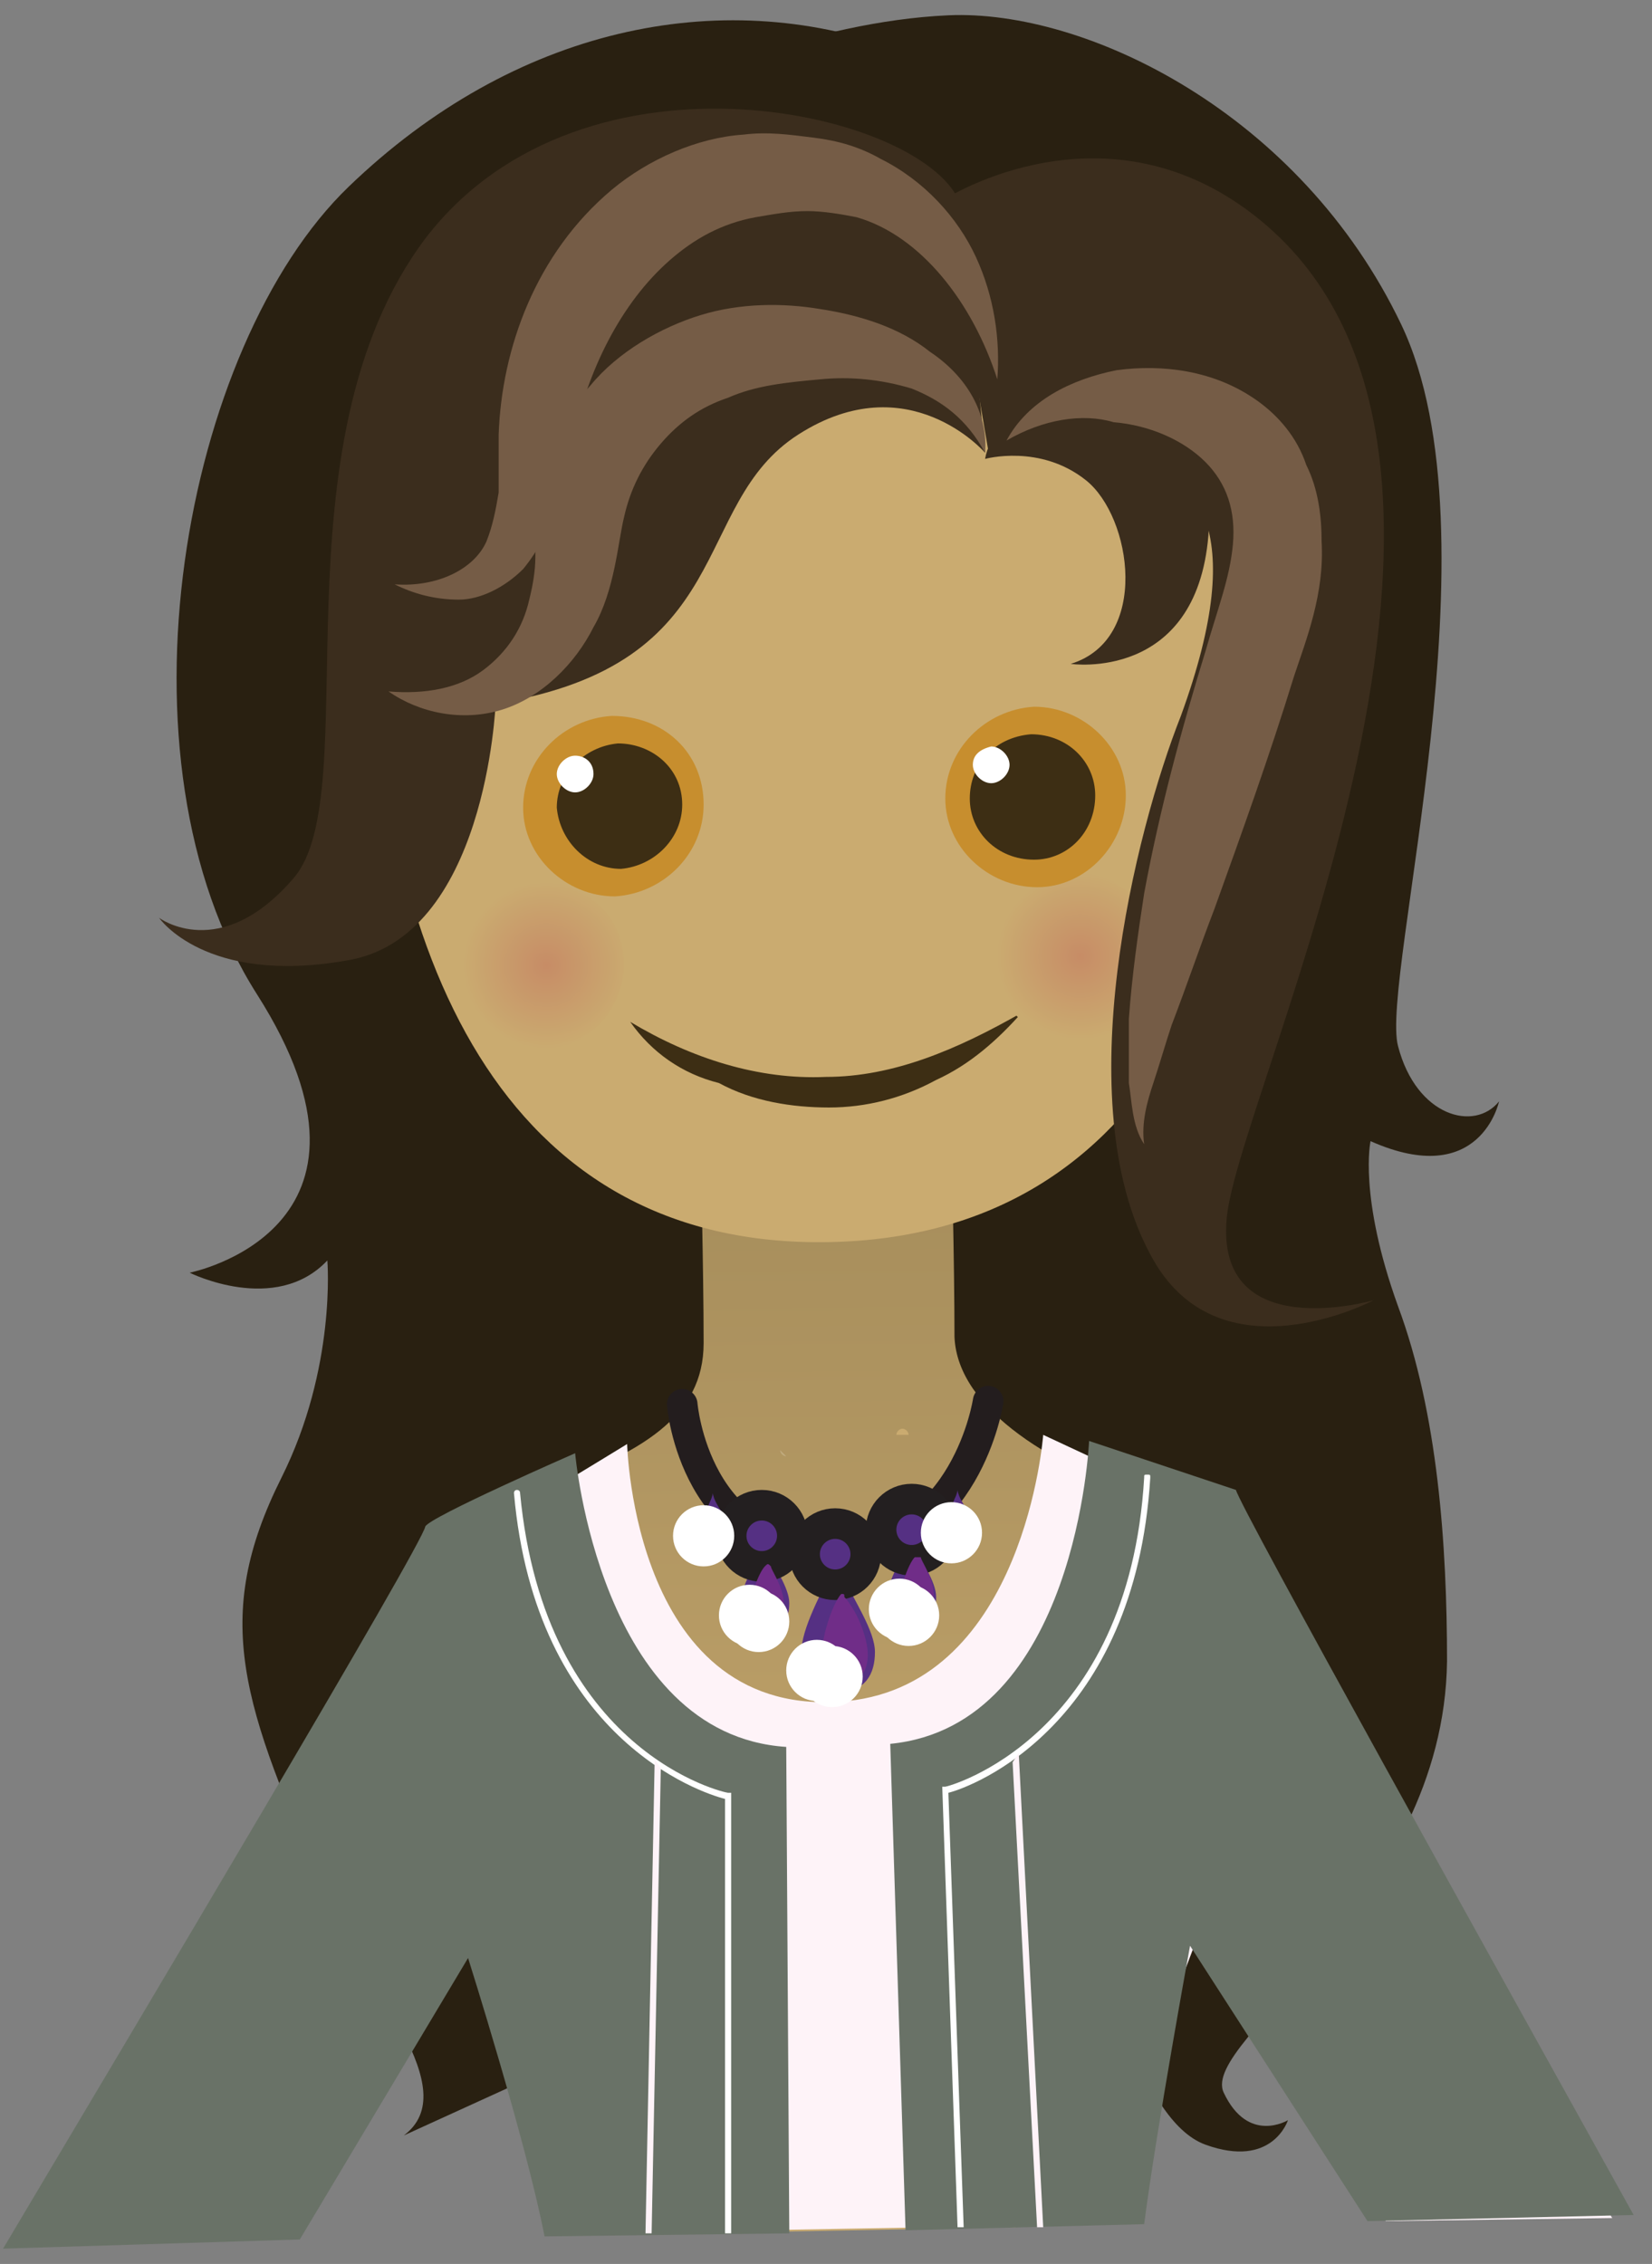 <?xml version="1.0" encoding="UTF-8"?>
<svg width="54px" height="74px" viewBox="0 0 54 74" version="1.1" xmlns="http://www.w3.org/2000/svg" xmlns:xlink="http://www.w3.org/1999/xlink">
    <rect x="0" y="0" width="54" height="74" fill="#808080" stroke="none"/>
    <!-- Generator: Sketch 52.2 (67145) - http://www.bohemiancoding.com/sketch -->
    <title>interessant_haar</title>
    <desc>Created with Sketch.</desc>
    <defs>
        <linearGradient x1="50.565%" y1="98.635%" x2="49.321%" y2="0.421%" id="linearGradient-1">
            <stop stop-color="#CAAB70" offset="0%"></stop>
            <stop stop-color="#A68D5B" offset="100%"></stop>
        </linearGradient>
        <radialGradient cx="53.739%" cy="50.02%" fx="53.739%" fy="50.02%" r="49.664%" id="radialGradient-2">
            <stop stop-color="#C78C66" offset="0%"></stop>
            <stop stop-color="#CAAB70" offset="100%"></stop>
        </radialGradient>
        <radialGradient cx="52.9%" cy="49.981%" fx="52.9%" fy="49.981%" r="49.664%" id="radialGradient-3">
            <stop stop-color="#C78C66" offset="0%"></stop>
            <stop stop-color="#CAAB70" offset="100%"></stop>
        </radialGradient>
    </defs>
    <g id="Page-1" stroke="none" stroke-width="1" fill="none" fill-rule="evenodd">
        <g id="alle-poppetjes-od-copy" transform="translate(-104, -148)">
            <g id="interessant_haar" transform="translate(104, 148)">
                <path d="M29.3,1.6 C23.5,-0.5 16.8,0.9 11.4,6.1 C6,11.3 3.5,24.8 8.4,32.5 C13.3,40.2 6.2,41.6 6.2,41.6 C6.2,41.6 9,43 10.7,41.2 C10.7,41.2 11,44.7 9.2,48.3 C6.9,52.9 7.9,55.7 10.7,62 C12,65 15.2,68.3 13.2,69.8 L25.7,64.1 L39.2,56.3 L32.5,51 L28.9,19.7 L29.3,1.6 Z" id="Path" fill="#292011"></path>
                <path d="M22,2.8 C22,2.8 26.5,0.7 31,0.5 C35.5,0.3 42.5,3.7 45.8,10.6 C49.1,17.5 45.1,32 45.7,34.2 C46.3,36.5 48.2,37 49,36 C49,36 48.4,38.9 44.8,37.3 C44.8,37.3 44.4,39.1 45.7,42.7 C47,46.2 47.3,50.5 47.3,54.3 C47.2,62.2 39.2,66.7 40,68.4 C40.8,70.1 42.1,69.3 42.1,69.3 C42.1,69.3 41.6,70.9 39.4,70.1 C37.2,69.3 36.1,63.9 36.1,63.9 L20.5,63.9 L18.5,56.4 L22,2.8 Z" id="Path" fill="#292011"></path>
                <path d="M8,73.2 L15.8,61 C15.8,61 20.2,63 22.5,73 L33.2,72.8 C35.4,62.8 40,60.8 40,60.8 L46.5,72.5 L51.4,72.4 L40.4,51.9 C40.4,51.9 41.3,50.2 37.9,49.1 C34.5,48 31.3,46.1 31.2,43.7 C31.2,41.3 31.1,37.4 31.1,37.4 L27,37.5 L22.9,37.6 C22.9,37.6 23,41.5 23,43.9 C23,46.3 21,47.5 17.6,48.7 C14.2,49.9 13.9,52 13.9,52 L2.2,73.4 L8,73.2 Z" id="Path" fill="url(#linearGradient-1)"></path>
                <path d="M41.5,19.1 C41.7,30.8 37.7,40.4 27.1,40.6 C16.4,40.8 12.3,31.2 12.1,19.5 C11.9,7.8 16,6.5 26.6,6.4 C37.3,6.2 41.3,7.5 41.5,19.1 Z" id="Path" fill="#CAAB70"></path>
                <path d="M23,26.3 C23,27.9 21.7,29.2 20.1,29.3 C18.5,29.3 17.1,28 17.1,26.4 C17.1,24.8 18.4,23.5 20,23.4 C21.7,23.4 23,24.6 23,26.3 Z" id="Path" fill="#C78E2E"></path>
                <path d="M22.3,26.3 C22.3,27.4 21.4,28.3 20.3,28.4 C19.2,28.4 18.3,27.5 18.2,26.4 C18.2,25.3 19.1,24.4 20.2,24.3 C21.3,24.3 22.3,25.1 22.3,26.3 Z" id="Path" fill="#3D2E14"></path>
                <path d="M19.4,25.3 C19.4,25.6 19.1,25.9 18.8,25.9 C18.5,25.9 18.2,25.6 18.2,25.3 C18.2,25 18.5,24.7 18.8,24.7 C19.1,24.7 19.4,24.9 19.4,25.3 Z" id="Path" fill="#FFFFFF"></path>
                <path d="M20.6,33.4 C22.6,34.6 24.8,35.3 27,35.2 C29.2,35.2 31.3,34.3 33.4,33.1 C32.6,34 31.7,34.8 30.6,35.3 C29.5,35.9 28.3,36.2 27.1,36.2 C25.9,36.2 24.6,36 23.5,35.4 C22.3,35.1 21.3,34.4 20.6,33.4 Z" id="Path" fill="#3D2E14"></path>
                <path d="M20.4,31.5 C20.4,33 19.2,34.3 17.7,34.3 C16.2,34.3 14.9,33.1 14.9,31.6 C14.9,30.1 16.1,28.8 17.6,28.8 C19.2,28.8 20.4,30 20.4,31.5 Z" id="Path" fill="url(#radialGradient-2)"></path>
                <path d="M37.9,31.2 C37.9,32.7 36.7,34 35.2,34 C33.7,34 32.4,32.8 32.4,31.3 C32.4,29.8 33.6,28.5 35.1,28.5 C36.6,28.5 37.8,29.7 37.9,31.2 Z" id="Path" fill="url(#radialGradient-3)"></path>
                <path d="M30.9,26.1 C30.9,27.7 32.3,29 33.9,29 C35.5,29 36.8,27.6 36.8,26 C36.8,24.4 35.4,23.1 33.8,23.1 C32.2,23.2 30.9,24.5 30.9,26.1 Z" id="Path" fill="#C78E2E"></path>
                <path d="M31.7,26.1 C31.7,27.2 32.6,28.1 33.8,28.1 C34.9,28.1 35.8,27.2 35.8,26 C35.8,24.9 34.9,24 33.7,24 C32.5,24.1 31.7,25 31.7,26.1 Z" id="Path" fill="#3D2E14"></path>
                <path d="M31.8,25 C31.8,25.3 32.1,25.6 32.4,25.6 C32.7,25.6 33,25.3 33,25 C33,24.7 32.7,24.4 32.4,24.4 C32,24.5 31.8,24.7 31.8,25 Z" id="Path" fill="#FFFFFF"></path>
                <path d="M22.3,45.9 C22.3,45.9 22.7,50.9 27.4,50.7 C31.6,50.5 32.3,45.8 32.3,45.8" id="Path" stroke="#231D1E" stroke-linecap="round"></path>
                <path d="M3.7,71.9 L14.7,61 C16.2,63.1 18.3,68.6 18.9,73 L36.2,72.7 C36.9,69.1 39,63.7 39,63.7 L45.3,72.6 L52.7,72.5 L38.6,49 L34.1,46.9 C34.1,46.9 33.5,55 27.7,55.6 C20.7,56.3 20.5,47.2 20.5,47.2 C20.5,47.2 14.3,51 13.9,51.1 C13.4,51.3 1.8,73.3 1.8,73.3 C5.7,72.2 3.7,71.9 3.7,71.9 Z" id="Path" fill="#FEF3F8"></path>
                <path d="M9.8,73.2 L15.3,64 C15.3,64 17.2,70 17.8,73.1 L25.8,73 L25.7,57.1 C19.6,56.7 18.8,47.5 18.8,47.5 C18.8,47.5 14,49.6 13.9,49.9 C13.8,50.5 4.5,66.1 0.1,73.5 L9.8,73.2 Z" id="Path" fill="#697267"></path>
                <path d="M37.4,72.7 C37.8,69.6 38.9,63.6 38.9,63.6 L44.7,72.6 L53.4,72.4 C48.9,64.3 40.5,49.2 40.4,48.7 L35.6,47.1 C35.6,47.1 35.2,56.4 29.1,57 L29.6,72.9 L37.4,72.7 Z" id="Path" fill="#697267"></path>
                <path d="M31.5,72.8 L31,58.6 C31.8,58.4 37.1,56.4 37.6,48.3 C37.6,48.2 37.6,48.2 37.5,48.2 C37.4,48.2 37.4,48.2 37.4,48.3 C36.9,56.8 31,58.4 30.9,58.4 L30.8,58.4 L31.3,72.8 L31.5,72.8 Z" id="Path" fill="#FFFFFF"></path>
                <polygon id="Path" fill="#FEF3F8" points="34.1 72.8 33.3 57.3 33.1 57.6 33.9 72.8"></polygon>
                <path d="M23.7,58.8 L23.7,73 L23.9,73 L23.9,58.6 L23.8,58.6 C23.7,58.6 17.8,57.3 17,48.8 C17,48.7 16.9,48.7 16.9,48.7 C16.8,48.7 16.8,48.8 16.8,48.8 C17.5,56.8 22.9,58.6 23.7,58.8 Z" id="Path" fill="#FFFFFF"></path>
                <polygon id="Path" fill="#FEF3F8" points="21.3 73 21.6 57.8 21.4 57.5 21.1 73"></polygon>
                <path d="M25.7,47.6 C25.6,47.6 25.5,47.5 25.5,47.4" id="Path" fill="#FFFEF1" opacity="0.2"></path>
                <path d="M29.7,46.9 C29.7,46.8 29.6,46.7 29.5,46.7 C29.4,46.7 29.3,46.8 29.3,46.9" id="Path" fill="#CAAB70"></path>
                <path d="M27.4,55.3 C28.3,55.3 28.6,54.7 28.6,54 C28.6,53.3 27.9,52.3 27.6,51.6 C27.4,51.1 27.3,50.8 27.3,50.8 C27.3,50.8 27.3,51 27.1,51.5 C26.8,52.2 26.1,53.4 26.2,54.2 C26.2,54.8 26.6,55.3 27.4,55.3 Z" id="Path" fill="#553083"></path>
                <circle id="Oval" stroke="#231F20" fill="#553083" cx="27.3" cy="50.8" r="1"></circle>
                <path d="M27.5,52.1 C27.2,52.4 26.7,53.9 26.9,54.5 C27.1,55.1 27.8,55 28,54.9 C28.2,54.8 28.5,54.4 28.3,53.6 C28.1,52.8 27.7,52.3 27.6,52.2 C27.6,52.1 27.6,52.1 27.5,52.1 Z" id="Path" fill="#702D88"></path>
                <circle id="Oval" fill="#FFFFFF" cx="26.7" cy="54.6" r="1"></circle>
                <circle id="Oval" fill="#FFFFFF" cx="27.2" cy="54.8" r="1"></circle>
                <path d="M29.8,53.1 C30.4,53.1 30.6,52.7 30.6,52.2 C30.6,51.7 30.1,51 29.9,50.6 C29.8,50.2 29.7,50.1 29.7,50.1 C29.7,50.1 29.7,50.2 29.6,50.6 C29.4,51.1 28.9,51.9 29,52.4 C29,52.7 29.2,53.1 29.8,53.1 Z" id="Path" fill="#553083"></path>
                <circle id="Oval" stroke="#231F20" fill="#553083" cx="29.8" cy="50" r="1"></circle>
                <path d="M29.9,50.9 C29.7,51.1 29.3,52.1 29.5,52.5 C29.7,52.9 30.1,52.9 30.3,52.8 C30.4,52.7 30.6,52.5 30.5,51.9 C30.4,51.4 30.1,51 30.1,50.9 C29.9,50.9 29.9,50.9 29.9,50.9 Z" id="Path" fill="#702D88"></path>
                <circle id="Oval" fill="#FFFFFF" cx="29.4" cy="52.6" r="1"></circle>
                <circle id="Oval" fill="#FFFFFF" cx="29.7" cy="52.8" r="1"></circle>
                <path d="M25,53.3 C25.6,53.3 25.8,52.9 25.8,52.4 C25.8,51.9 25.3,51.2 25.1,50.8 C25,50.4 24.9,50.3 24.9,50.3 C24.9,50.3 24.9,50.4 24.8,50.8 C24.6,51.3 24.1,52.1 24.2,52.6 C24.2,52.9 24.4,53.3 25,53.3 Z" id="Path" fill="#553083"></path>
                <circle id="Oval" stroke="#231F20" fill="#553083" cx="24.9" cy="50.2" r="1"></circle>
                <path d="M25,51.2 C24.8,51.4 24.4,52.4 24.6,52.8 C24.8,53.2 25.2,53.2 25.4,53.1 C25.5,53 25.7,52.8 25.6,52.2 C25.5,51.7 25.2,51.3 25.2,51.2 C25.1,51.1 25.1,51.1 25,51.2 Z" id="Path" fill="#702D88"></path>
                <circle id="Oval" fill="#FFFFFF" cx="24.5" cy="52.8" r="1"></circle>
                <circle id="Oval" fill="#FFFFFF" cx="24.8" cy="53" r="1"></circle>
                <path d="M23.3,50.5 C23.7,50.5 23.8,50.3 23.8,50 C23.8,49.7 23.5,49.3 23.4,49.1 C23.3,48.9 23.3,48.8 23.3,48.8 C23.3,48.8 23.3,48.9 23.2,49.1 C23.1,49.4 22.8,49.8 22.8,50.1 C22.8,50.3 23,50.5 23.3,50.5 Z" id="Path" fill="#553083"></path>
                <path d="M23.3,49.3 C23.2,49.4 23,50 23.1,50.2 C23.2,50.4 23.5,50.4 23.5,50.4 C23.6,50.3 23.7,50.2 23.6,49.9 C23.6,49.6 23.4,49.3 23.3,49.3 C23.4,49.2 23.4,49.2 23.3,49.3 Z" id="Path" fill="#702D88"></path>
                <circle id="Oval" fill="#FFFFFF" cx="23" cy="50.2" r="1"></circle>
                <path d="M31.3,50.4 C31.7,50.4 31.8,50.2 31.8,49.9 C31.8,49.6 31.5,49.2 31.4,49 C31.3,48.8 31.3,48.7 31.3,48.7 C31.3,48.7 31.3,48.8 31.2,49 C31.1,49.3 30.8,49.7 30.8,50 C30.9,50.1 31,50.4 31.3,50.4 Z" id="Path" fill="#553083"></path>
                <path d="M31.4,49.1 C31.3,49.2 31.1,49.8 31.2,50 C31.3,50.2 31.6,50.2 31.6,50.2 C31.7,50.1 31.8,50 31.7,49.7 C31.6,49.4 31.5,49.2 31.4,49.1 C31.4,49.1 31.4,49.1 31.4,49.1 Z" id="Path" fill="#702D88"></path>
                <circle id="Oval" fill="#FFFFFF" cx="31.1" cy="50.1" r="1"></circle>
                <path d="M32.2,15 C32.2,15 34,14.5 35.5,15.7 C37,16.9 37.6,20.9 35,21.7 C35,21.7 39.1,22.3 39.5,17.5 C39.8,12.8 32.7,12.1 32.2,15 Z" id="Path" fill="#3B2D1D"></path>
                <path d="M30.9,6.5 L32.3,14.7 C32.3,14.7 34.8,14 36.9,14.7 C39,15.5 40.9,17.1 38.6,23.4 C37.1,27.2 34.9,36 37.6,41 C39.8,45.2 44.9,42.5 44.9,42.5 C44.9,42.5 39.7,44 40.1,39.8 C40.5,35.6 50.7,15 41.2,7.2 C36.2,3.1 30.9,6.5 30.9,6.5 Z" id="Path" fill="#3B2D1D"></path>
                <path d="M31.4,6.7 L32.2,14.8 C32.2,14.8 29.7,11.9 26.1,14.2 C22.5,16.5 24.2,21.7 16.2,23 C16.2,23 15.9,30.7 11.3,31.4 C6.7,32.2 5.2,30 5.2,30 C5.2,30 7.2,31.5 9.6,28.7 C12,25.9 8.8,14.6 13.9,7.8 C19.1,1 30.4,3.7 31.4,6.7 Z" id="Path" fill="#3B2D1D"></path>
                <path d="M32.2,14.8 C31.6,13.7 30.8,13.1 29.8,12.7 C28.8,12.4 27.8,12.3 26.8,12.4 C25.7,12.5 24.7,12.6 23.8,13 C22.9,13.3 22.2,13.8 21.6,14.5 C21,15.2 20.6,16 20.4,16.9 C20.2,17.7 20.1,19.3 19.4,20.5 C18.8,21.7 17.7,22.8 16.4,23.2 C15.1,23.6 13.7,23.3 12.7,22.6 C13.9,22.7 15,22.5 15.8,21.9 C16.6,21.3 17.1,20.5 17.3,19.6 C17.4,19.2 17.5,18.7 17.5,18.2 C17.5,17.8 17.5,17 17.6,16.4 C17.8,15.1 18.3,13.7 19.3,12.6 C20.2,11.5 21.6,10.7 22.9,10.3 C24.2,9.9 25.6,9.9 26.8,10.1 C28.1,10.3 29.4,10.7 30.4,11.5 C31.6,12.3 32.3,13.5 32.2,14.8 Z" id="Path" fill="#755C46"></path>
                <path d="M32.9,14.4 C33.6,13.1 35,12.4 36.5,12.1 C38,11.9 39.7,12.1 41.1,13.1 C41.8,13.6 42.4,14.3 42.7,15.2 C43.1,16 43.2,16.9 43.2,17.7 C43.3,19.4 42.7,20.9 42.3,22.1 C41.5,24.7 40.6,27.2 39.7,29.7 C39.2,31 38.8,32.2 38.3,33.5 C38.1,34.1 37.9,34.8 37.7,35.4 C37.5,36 37.3,36.7 37.4,37.4 C37,36.8 37,36 36.9,35.4 C36.9,34.7 36.9,34 36.9,33.3 C37,31.9 37.2,30.5 37.4,29.2 C37.9,26.5 38.6,23.9 39.4,21.3 C39.8,19.9 40.2,18.9 40.3,17.8 C40.4,16.7 40.1,15.8 39.4,15.1 C38.7,14.4 37.6,13.9 36.4,13.8 C35.4,13.5 34.1,13.7 32.9,14.4 Z" id="Path" fill="#755C46"></path>
                <path d="M32.6,12.4 C31.8,9.9 30.1,7.7 28,7.1 C27.5,7 26.9,6.9 26.4,6.9 C25.8,6.9 25.3,7 24.7,7.1 C23.6,7.3 22.7,7.8 21.9,8.5 C20.3,9.9 19.2,12.1 18.7,14.5 L18.5,15.4 C18.4,15.8 18.4,16.1 18.2,16.5 C18,17.2 17.6,18 17.1,18.6 C16.5,19.2 15.7,19.6 15,19.6 C14.2,19.6 13.5,19.4 12.9,19.1 C14.3,19.2 15.5,18.6 15.9,17.7 C16.1,17.2 16.2,16.7 16.3,16.1 C16.3,15.8 16.3,15.5 16.3,15.2 C16.3,14.9 16.3,14.5 16.3,14.2 C16.4,11.4 17.5,8.3 20,6.2 C21.2,5.2 22.8,4.5 24.3,4.4 C25.1,4.3 25.8,4.4 26.6,4.5 C27.4,4.6 28.1,4.8 28.8,5.2 C30.2,5.9 31.3,7.1 31.9,8.4 C32.5,9.7 32.7,11.1 32.6,12.4 Z" id="Path" fill="#755C46"></path>
            </g>
        </g>
    </g>
</svg>